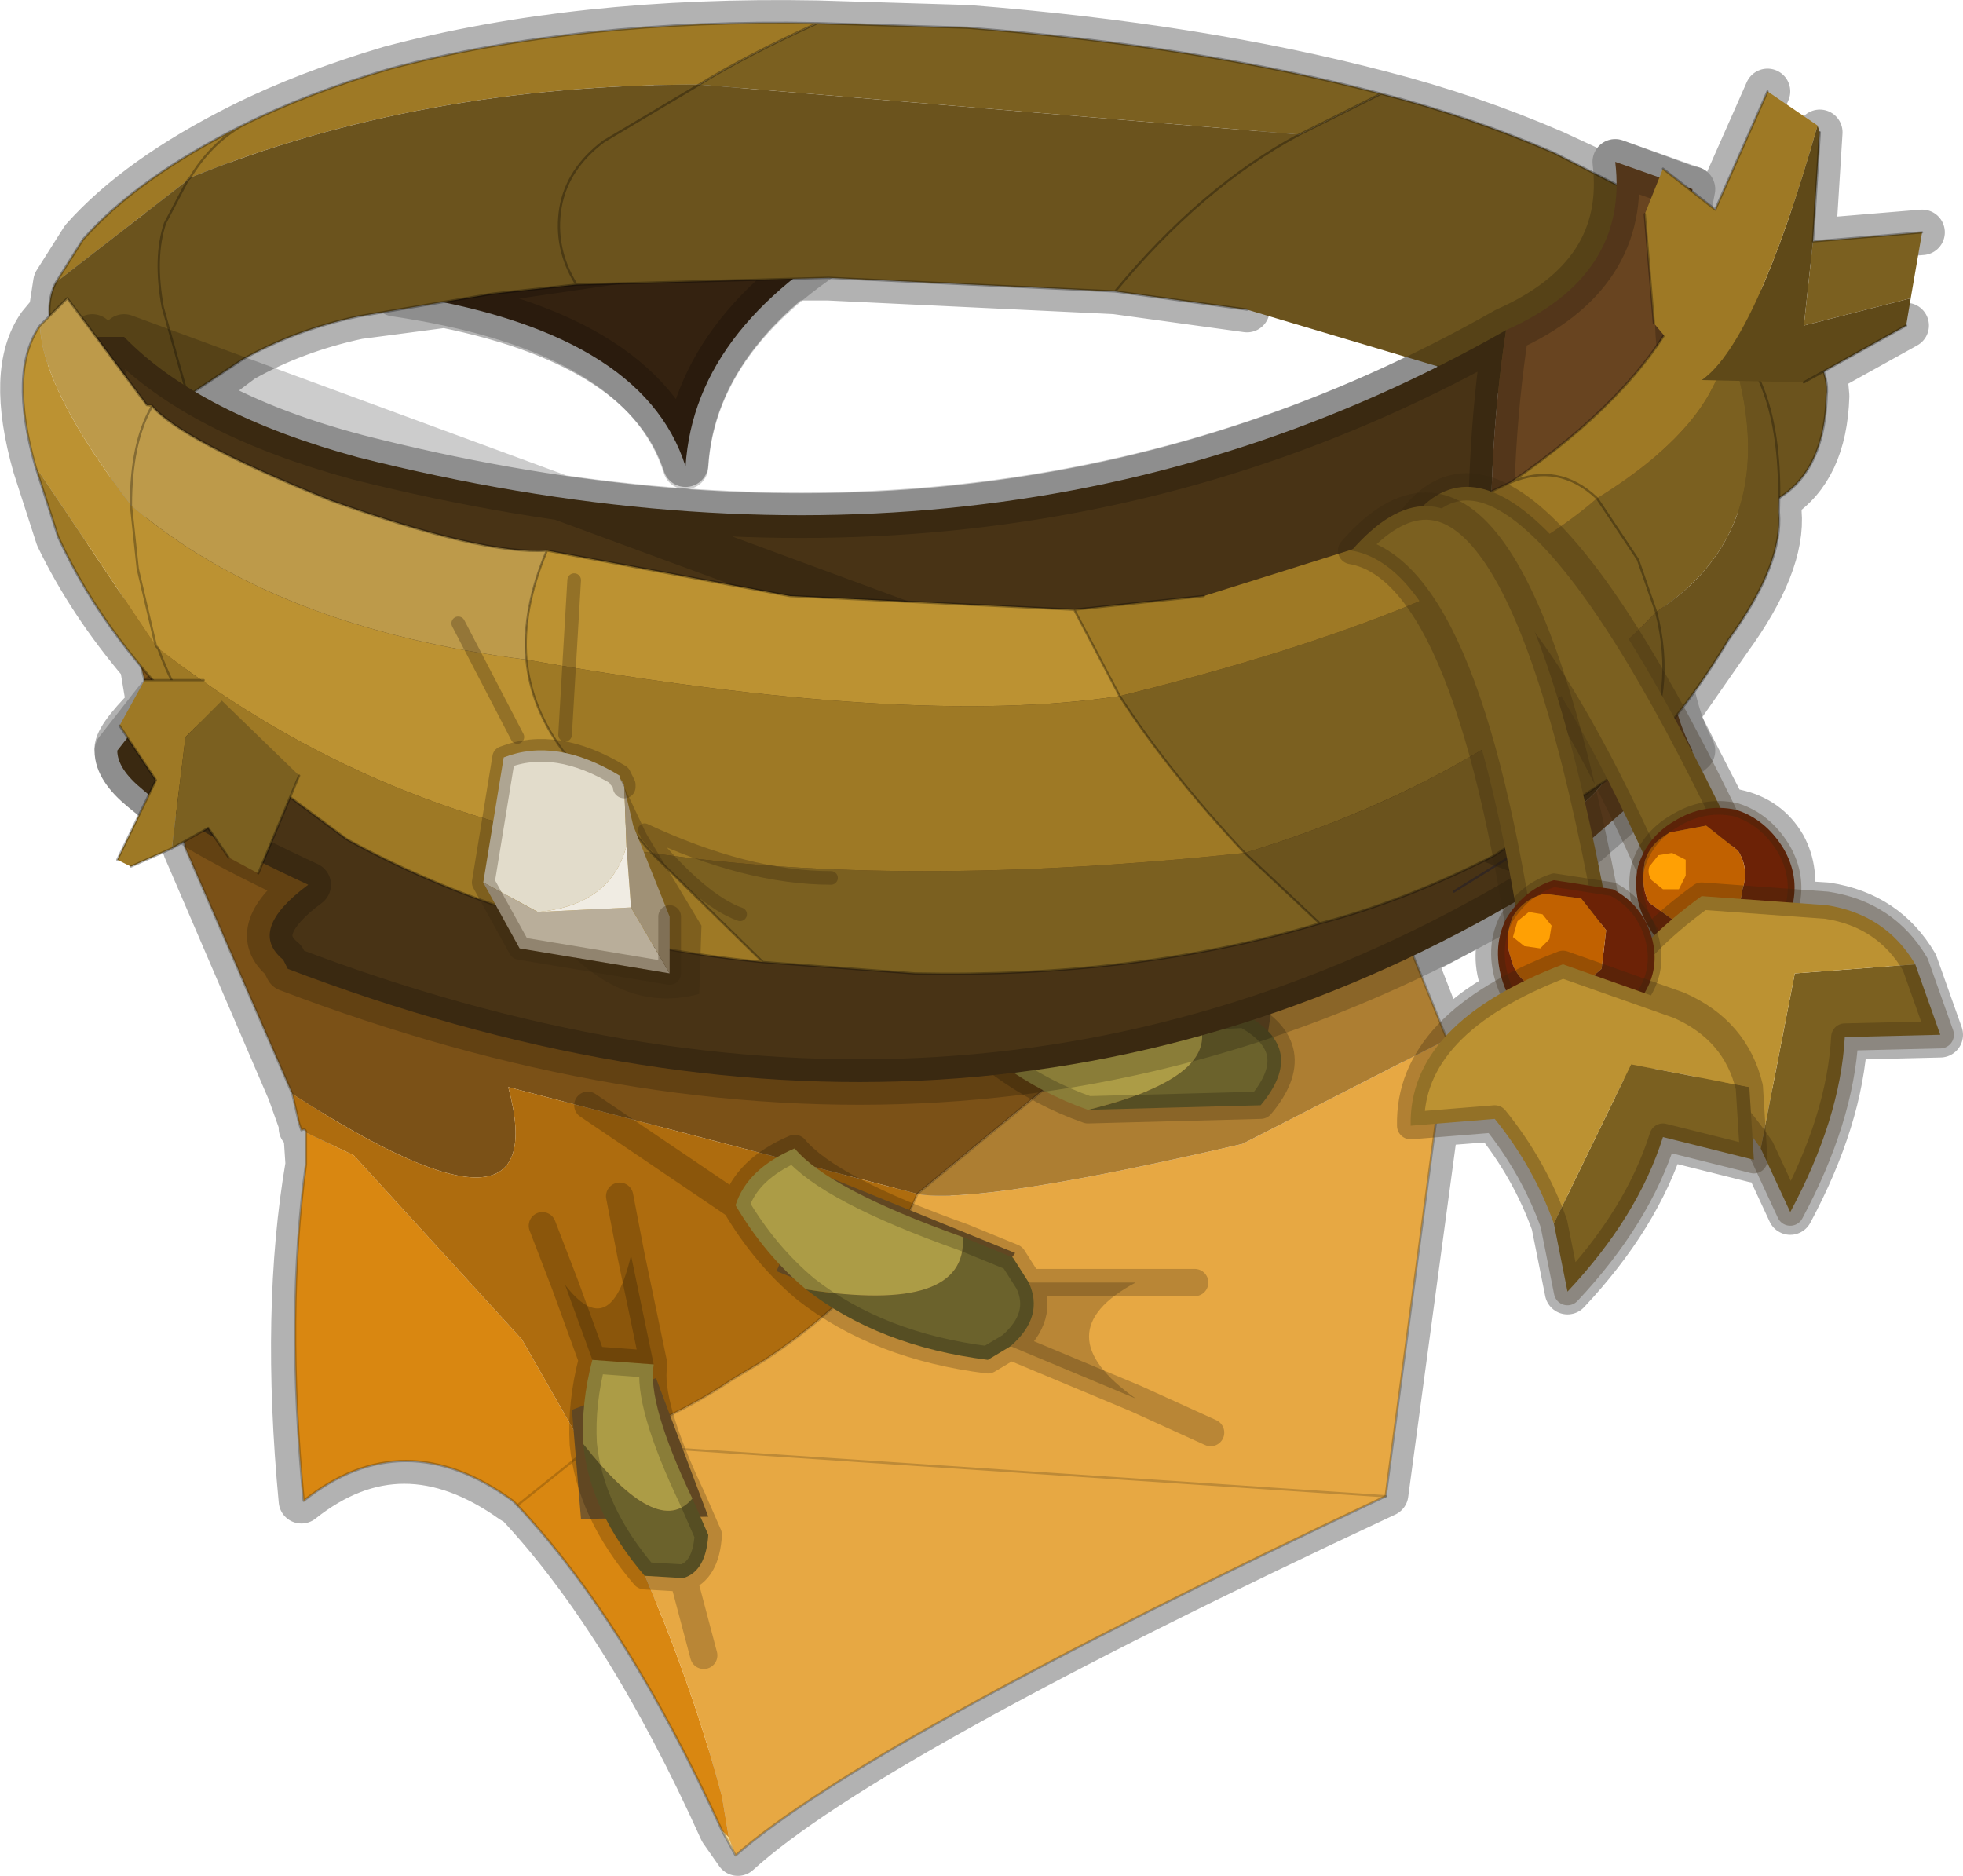 <svg viewBox="0 0 43.18 41.258" xmlns="http://www.w3.org/2000/svg" xmlns:xlink="http://www.w3.org/1999/xlink"><use transform="translate(-.02 .01)" width="43.2" height="41.25" xlink:href="#a"/><defs><g id="a"><path d="m297.75 384.3-1.15 2.6-.5-.4-.05-.05-1.65-.6.05.45q0 2.15-2.45 3.25l-.15 1.4q-.15 1-.15 2.1l.4-.15q2.3-1.55 3.35-3.2m-1-3.4-1.4-.65q-1.85-.8-3.8-1.3l-1.8.9q-2.15 1.15-4.05 3.45l2.9.4m8.75-2.1.2 2.4m.8-2.95h.05v.05m5.05.9-2.4.2.15-2.4m-1.2 5.8.3 2.25q1-.65 1.05-2.25l-.05-.55-.45.25m-6.45 2.2q1.05-.45 1.9.35l.9 1.35.4 1.15.1 1.75.35.55V398l1.15-1.65q1.2-1.65 1.1-2.8v-.3m-2.6 4.25-.65-1.15q-1-1.55-1.8-2.35-.65-.7-1.3-.9-.8-.3-1.45.35l.55.1 1.15 1.1 1.15 2.7.2.25 1.05 1.9.3.65.45.95q.2-.6.65-.8.5-.35 1.1-.2l-.95-1.85-.1-.2m-4.1-4.95.05-.05m-1.5.4q-.75 0-1.55.95h-.05q.85.15 1.5 1.1.75 1.1 1.35 3.25L292 401l.05.2.15.95.05.15q.25-.45.85-.6l1.05.05-.2-1.05-.2-.75v-.1l-.6-2.2-.1-.3m1.25 2.15q-.15.05-.25.15v.05l-.3.25m.3-.25-.3.15m-1.5 2.45-.2.2q-.35.65-.15 1.3l.1.3.4-.25.85-.35 1.85.7.15-1.3-.05-.15-.05-.1-.15-.25-.6-.55-.25-.1m-8.8-6.35-2.85.3 1 1.9q1.1 1.7 2.75 3.45l1.65 1.55q1.9-.5 3.85-1.5l.25-.1m3.75-3 .1.25m-.85 4.15q-.2-.5-.05-1l.1-.3m.05 3.1.7.2q1.25.55 1.55 1.8l.15 1.2.1.15.65 1.4q1.1-2.05 1.2-3.85l2.1-.05-.55-1.55q-.65-1.1-1.95-1.3l-.8-.05-1.95-.15-.7.55-.35.35m1.55-2.8.25.05q.7.15 1.05.75.3.55.15 1.25m-3.65-2-.65.55m-10.55-12-6.3-.3h-.8q-2.2 1.8-2.35 4.1-.85-2.6-5.3-3.5l-1.9.25q-1.4.3-2.55.95l-1 .75q1.45.85 3.55 1.4 13.15 3.35 23.75-2l1.5-.8m7 .9 1.8-1m-3.3 17.95-.05.4-2-.5q-.55 1.75-2.1 3.4l-.3-1.5q-.45-1.25-1.3-2.3l-1.3.1-1.1 8.15q-11.45 5.35-14.25 7.9l-.35-.5q-2.1-4.65-4.5-7.2l-.1-.05q-2.45-1.75-4.65 0-.4-4.2.15-7.4l-.05-.75q0-.1-.1-.05v-.1l-.25-.7-2.3-5.35-.2-.7-.75-.6q-.55-.45-.55-.85-.05-.25.7-1l-.15-.9q-1.15-1.35-1.85-2.8l-.5-1.55q-.6-2.1.1-3.1l.25-.3.1-.65.6-.95q1.2-1.35 3.5-2.5 1.4-.7 3.25-1.25 4.15-1.1 9.4-1l3.3.1q5.1.4 9.1 1.45M292 404.1q-.85.45-1.35 1.05l-.05.05q-.7.8-.7 1.85l.55-.05m.2-1.85-.7-1.8-3.15 1.25m5.4-2.45-2.25 1.2m-13.1-20.55q-1.55.7-2.6 1.35l-2.1 1.25q-.8.6-.95 1.45-.1.7.2 1.3l.15.4 4.75-.15m-7.65.6 1.05-.25 1.85-.2m10.95 7.15-6.25-.3-5.35-1q-.55 1.3-.45 2.4.1 1.05.8 2l1.95 2.25 2.45 2.4 3.35.25q4.9.1 8.9-1.1m-16.45-.35-.55.3-.6.4m-6.1-17.9q-.7.4-1.15 1.15l-.05.05-.5.95q-.25.75-.05 1.85l.5 1.7.25.2m-3.2-1.8.35-.3 1.75 2.35h.1q.6.75 3.95 2.1 3.35 1.2 4.75 1.1m-8.9 2.5.5.65.85.85-.65-1.05-.35-.8-.05-.05-.35-1.4-.05-.3-.15-1.4.05-.7.4-1.45v-.05m8.7 11.35q-2.35-.65-4.4-1.8l-3.1-2.3-.05-.05m-1.2-.6.2-.15.15-.1m13.55 12.55-1-1.3-2.9-1.95-.1-.05-.25-.05-.15-1.25q-3.15-.65-6.45-1.9l-.1-.2q-.8-.65.55-1.65l-2.9-1.5m-1.15-10.55 1.35 1.05m23.8 14.2q.7.65-.15 1.7-2.05.55-3.75.05l-1-.45-2.75 2.25-.2.45m3.45-3.2-1.15.15.65.35m3.65 7.55-4.4-1.9-.5.3q-1.95-.25-3.4-1.15l-1.5 1.1-.75.5-1.4.8m7.6-3.5.35.55h3.65m-3.65 0q.35.75-.4 1.4m-5.45-8.45-1.3-.1.2 2m-.2-2-.05-.3m2.65 5.05-.6-.55-.5.3-.8.95m-3-2 .7-1.1.4-.65.65.3m-3.5-1.25 1.3.6.05.8m1.6 7.15v-.35l-1.35-.1-.15 1m.15-1-1.1-2.95m6.4 1.8-.6-.4-.35-.3m-3 1.95-.75-3.7m1.85 7.1.1.35q-.05.8-.55.95l.45 1.7m-.45-1.7-.85-.05v-.05q-.55-.6-.8-1.2m-.75-1.3-1.25.95m10.95-9.45q-4.1.5-8.45-.2m1.1 8.45 15.5 1M292.05 401.2l-1.2.7" fill="none" stroke="#000" stroke-linecap="round" stroke-linejoin="round" stroke-opacity=".302" transform="translate(-258.85 -382.3)"/><path d="M273.95 392.55q-.95-3-6.4-3.8l10.65-1.55q-4.05 2.15-4.25 5.35" fill="#342210" fill-rule="evenodd" transform="translate(-258.85 -382.3)"/><path d="M273.95 392.55q-.95-3-6.4-3.8l10.65-1.55q-4.05 2.15-4.25 5.35z" fill="none" stroke="#000" stroke-linecap="round" stroke-linejoin="round" stroke-opacity=".2" transform="translate(-258.85 -382.3)"/><path d="m289.25 384.35-1.8.9-13.2-1.1q1.05-.65 2.6-1.35l3.3.1q5.1.4 9.1 1.45" fill="#7b6020" fill-rule="evenodd" transform="translate(-258.85 -382.3)"/><path d="m260.1 388.5.6-.95q1.2-1.35 3.5-2.5 1.4-.7 3.25-1.25 4.15-1.1 9.4-1-1.55.7-2.6 1.35-6.15 0-11.2 2.05l-.05.05-2.9 2.25m2.95-2.3q.45-.75 1.15-1.15-.7.4-1.15 1.15" fill="#9e7925" fill-rule="evenodd" transform="translate(-258.85 -382.3)"/><path d="M263 391h-.05.05" fill="#bc9232" fill-rule="evenodd" transform="translate(-258.85 -382.3)"/><path d="m286.3 389.1-2.9-.4q1.9-2.3 4.05-3.45-2.15 1.15-4.05 3.45l-6.3-.3-5.55.15-1.85.2-2.95.5q-1.4.3-2.55.95l-1.2.8-.55-1.95q-.2-1.1.05-1.85l.5-.95-.5.95q-.25.75-.05 1.85L263 391h-.05l-.65 1.65q-.85-.4-1.7-1.75-.95-1.55-.5-2.4l2.9-2.25.05-.05q5.05-2.05 11.2-2.05l13.2 1.1 1.8-.9q1.95.5 3.8 1.3l3.15 1.6 1.85 1.85q1.1 1.15 1 1.9-.05 1.85-1.35 2.4l-1.1.25-1.4-1.15-2.35-1.15-2.35-1-4.2-1.25m9.9-1.85q.75 1 .2 2.05l-.45.75q-1.55 1.85-3.1 1.3 1.55.55 3.1-1.3l.45-.75q.55-1.05-.2-2.05m-21.95-3.1-2.1 1.25q-.8.6-.95 1.45-.15.9.35 1.7-.5-.8-.35-1.7.15-.85.95-1.45l2.1-1.25" fill="#6b531d" fill-rule="evenodd" transform="translate(-258.85 -382.3)"/><path d="m24.55 6.4 2.9.4m4.2 1.25 2.35 1q1.55.55 3.1-1.3l.45-.75q.55-1.05-.2-2.05l-3.15-1.6q-1.85-.8-3.8-1.3l-1.8.9Q26.45 4.1 24.55 6.4l-6.3-.3-5.55.15-1.85.2-2.95.5q-1.4.3-2.55.95l-1.2.8H4.1l-.65 1.65q-.85-.4-1.7-1.75-.95-1.55-.5-2.4l.6-.95q1.2-1.35 3.5-2.5 1.4-.7 3.25-1.25Q12.75.4 18 .5l3.3.1q5.1.4 9.1 1.45m3.6 7 2.35 1.15 1.4 1.15 1.1-.25q1.3-.55 1.35-2.4.1-.75-1-1.9l-1.85-1.85M18 .5q-1.55.7-2.6 1.35m-2.7 4.4q-.5-.8-.35-1.7.15-.85.95-1.45l2.1-1.25M4.2 3.9l-.05.05-.5.95q-.25.75-.05 1.85l.55 1.95m1.2-5.95q-.7.4-1.15 1.15" fill="none" stroke="#000" stroke-linecap="round" stroke-linejoin="round" stroke-opacity=".302" stroke-width=".05"/><path d="m265.3 406.35-2.35-5.4-1.55-6.35q4.25 4.05 9.2 7.2l-.5-.4 14.4 2.65-5.45 4.5-9-2.35q1.05 3.9-4.75.15" fill="#7b5117" fill-rule="evenodd" transform="translate(-258.85 -382.3)"/><path d="M274.75 422.55q-2.1-4.6-4.5-7.15l-.1-.1q-2.4-1.75-4.6 0-.4-4.15.05-7.4v-.7l1.05.5 3.7 4.05 1.4 2.45-1.5 1.2 1.5-1.2q2 3.85 3 7.6l.15.9-.15-.15" fill="#d98711" fill-rule="evenodd" transform="translate(-258.85 -382.3)"/><path d="M279.05 408.55q-.8 1.95-3.35 3.65l-.75.45q-1.1.75-2.8 1.4l-.4.15-1.4-2.45-3.7-4.05-1.05-.5q0-.1-.1-.05l-.05-.15-.15-.65q5.8 3.75 4.75-.15l9 2.35" fill="#ae6c0e" fill-rule="evenodd" transform="translate(-258.85 -382.3)"/><path d="m275.05 423.1-.3-.55.15.15.15.4" fill="#fad98f" fill-rule="evenodd" transform="translate(-258.85 -382.3)"/><path d="m290.7 405.15-1.35 10.05-17.2-1.15 17.2 1.15q-11.45 5.4-14.3 7.9l-.15-.4-.15-.9q-1-3.75-3-7.6l.4-.15q1.7-.65 2.8-1.4l.75-.45q2.55-1.7 3.35-3.65 1.35.25 7.15-1.1l4.5-2.3" fill="#e7a843" fill-rule="evenodd" transform="translate(-258.85 -382.3)"/><path d="m290.7 405.15-4.5 2.3q-5.8 1.35-7.15 1.1l5.45-4.5 1.3-.1 3.85-1.4 1.05 2.6" fill="#ad7e32" fill-rule="evenodd" transform="translate(-258.85 -382.3)"/><path d="M20.2 26.25q-.8 1.95-3.35 3.65l-.75.45q-1.1.75-2.8 1.4l17.2 1.15m-17.6-1 .4-.15m-1.9 1.35 1.5-1.2m12.75-10.15-5.45 4.5" fill="none" stroke="#000" stroke-linecap="round" stroke-linejoin="round" stroke-opacity=".18" stroke-width=".05"/><path d="m30.5 32.9 1.35-10.05M30.5 32.9q-11.45 5.4-14.3 7.9l-.3-.55q-2.1-4.6-4.5-7.15l-.1-.1q-2.4-1.75-4.6 0-.4-4.15.05-7.4v-.7q0-.1-.1-.05l-.05-.15-.15-.65-2.35-5.4-1.55-6.35q4.25 4.05 9.2 7.2l-.5-.4 14.4 2.65 1.3-.1 3.85-1.4 1.05 2.6" fill="none" stroke="#292212" stroke-linecap="round" stroke-linejoin="round" stroke-opacity=".302" stroke-width=".05"/><path d="m271.65 415.7 2.8-.05-1.15-3.05-1.85.7.2 2.4m10.3-11.4.5 1.9 4.1.2.4-2.65-5 .55m-6 5.95 3.85 1.55 1.4-1.95-4.3-1.75-.95 2.15" fill="#79592b" fill-rule="evenodd" transform="translate(-258.85 -382.3)"/><path d="M282.8 406.7q3.05-.75 2.4-2.05l1.05-.05q1.4.75.35 2l-3.8.1" fill="#6b622c" fill-rule="evenodd" transform="translate(-258.85 -382.3)"/><path d="M285.2 404.65q.65 1.3-2.4 2.05-1-.35-1.9-1-.1-.7.7-1.45l3.6.4" fill="#ac9c46" fill-rule="evenodd" transform="translate(-258.85 -382.3)"/><path d="m26.35 22.35-3.6-.4q-.8.75-.7 1.45.9.65 1.9 1l3.8-.1q1.05-1.25-.35-2z" fill="none" stroke="#000" stroke-linecap="round" stroke-linejoin="round" stroke-opacity=".2" stroke-width=".6"/><path d="M292.5 401.95q-12.35 7.35-27.3 1.65l-.1-.2q-.8-.65.55-1.65-2.7-1.25-3.65-2.1-.55-.45-.55-.85l.9-1.15.8-.9q-1.2-3.25-2.25-7.05h.7q1.65 1.7 5.15 2.65 14.1 3.55 25.25-2.8-.45 2.9-.3 6.35l.1.55 1.55 1.4q.95.7.9 1.35 0 .5-1.65 1.55l-.3.25.2.95m-28.75-6.75-.6 1.55.6-1.55m27.1 6.7 1.45-.9-1.45.9" fill="#483315" fill-rule="evenodd" transform="translate(-258.85 -382.3)"/><path d="M292 389.55q2.7-1.2 2.4-3.7l1.7.6q-.65 3.3 0 4.5-1.25 5.5 0 7.85l-3.6 3.15-.2-.95.3-.25q1.65-1.05 1.65-1.55.05-.65-.9-1.35l-1.55-1.4-.1-.55q-.15-3.45.3-6.35" fill="#684420" fill-rule="evenodd" transform="translate(-258.85 -382.3)"/><path d="m33.45 18.7.2.95m-.2-.95-1.45.9M4.3 14.45l.6-1.55" fill="none" stroke="#332720" stroke-linecap="round" stroke-linejoin="round" stroke-width=".05"/><path d="M292 389.55q2.7-1.2 2.4-3.7l1.7.6q-.65 3.3 0 4.5-1.25 5.5 0 7.85l-3.6 3.15q-12.35 7.35-27.3 1.65l-.1-.2q-.8-.65.55-1.65-2.7-1.25-3.65-2.1-.55-.45-.55-.85l.9-1.15.8-.9q-1.2-3.25-2.25-7.05m.7 0q1.65 1.7 5.15 2.65 14.1 3.55 25.25-2.8-.45 2.9-.3 6.35l.1.55 1.55 1.4q.95.7.9 1.35 0 .5-1.65 1.55l-.3.25z" fill="none" stroke="#000" stroke-linecap="round" stroke-linejoin="round" stroke-opacity=".2" transform="translate(-258.85 -382.3)"/><path d="M283.5 397.6q7.7-1.9 10.5-4.35 2.75-1.7 2.85-3.55 1.45 4.1-1.55 6.05-3.45 3.6-9.05 5.3l1.65 1.55q-4 1.2-8.9 1.1l-3.35-.25-2.45-2.4q5.5.8 13.05 0-1.65-1.75-2.75-3.45m11.8-1.85-.4-1.15-.9-1.35.9 1.35.4 1.15" fill="#7b6020" fill-rule="evenodd" transform="translate(-258.85 -382.3)"/><path d="M292.1 392.9q1.05-.45 1.9.35-.85-.8-1.9-.35 2.7-1.85 3.7-3.8.55.15 1.05.55v.05q-.1 1.85-2.85 3.55-2.8 2.45-10.5 4.35l-1-1.9 2.85-.3 4.3-1.35 2.45-1.15m-16.45 10.55q-5.15-.5-9.15-2.7l-3.1-2.3q-2.2-2.05-3.25-4.35l-.5-1.55 2.65 3.95.05.05q4.9 3.8 10.85 4.5l-1.95-2.25q-.7-.95-.8-2 8.45 1.5 13.05.8 1.1 1.7 2.75 3.45-7.55.8-13.05 0l2.45 2.4m-12.25-5q-.65-.8-1.05-1.9.4 1.1 1.05 1.9" fill="#9e7925" fill-rule="evenodd" transform="translate(-258.85 -382.3)"/><path d="m282.5 395.7 1 1.9q-4.6.7-13.05-.8.1 1.05.8 2l1.95 2.25q-5.95-.7-10.85-4.5l-.05-.05-2.65-3.95q-.6-2.1.1-3.1.05 1.4 2 3.95 3.15 2.7 8.7 3.4-.1-1.1.45-2.4l5.35 1 6.25.3m-20.4-4.5h.1v.05l-.1-.05m-.35 2.2.15 1.4.4 1.7-.4-1.7-.15-1.4" fill="#bc9232" fill-rule="evenodd" transform="translate(-258.85 -382.3)"/><path d="M296.85 389.7v-.05q1.25 1.1 1.15 3.9.1 1.15-1.1 2.8-.9 1.5-1.95 2.6l-3.2 2.15q-1.95 1-3.85 1.5l-1.65-1.55q5.6-1.7 9.05-5.3 3-1.95 1.55-6.05m-1.55 6.05q.45 1.75-.35 3.2.8-1.45.35-3.2" fill="#6b531d" fill-rule="evenodd" transform="translate(-258.85 -382.3)"/><path d="m259.75 389.45.6-.6 1.75 2.35.1.05v-.05q.6.75 3.95 2.1 3.35 1.2 4.75 1.1-.55 1.3-.45 2.4-5.55-.7-8.7-3.4 0-1.35.45-2.15-.45.8-.45 2.15-1.95-2.55-2-3.95" fill="#bd9a4a" fill-rule="evenodd" transform="translate(-258.85 -382.3)"/><path d="M35.15 10.95q-.85-.8-1.9-.35l-2.45 1.15m-4.3 1.35-2.85.3 1 1.9M38 7.35q-.5-.4-1.05-.55-1 1.95-3.7 3.8m1.9.35.9 1.35.4 1.15m-.35 3.2q1.05-1.1 1.95-2.6 1.2-1.65 1.1-2.8.1-2.8-1.15-3.9M29.05 20.3q1.9-.5 3.85-1.5l3.2-2.15q.8-1.45.35-3.2m-9.05 5.3 1.65 1.55q-4 1.2-8.9 1.1l-3.35-.25q-5.15-.5-9.15-2.7l-3.1-2.3Q2.35 14.1 1.3 11.8l-.5-1.55q-.6-2.1.1-3.1l.6-.6L3.25 8.9h.1q.6.75 3.95 2.1 3.35 1.2 4.75 1.1l5.35 1 6.25.3M2.9 11.1q0-1.35.45-2.15V8.9m.15 5.35-.05-.05-.4-1.7-.15-1.4m8.7 3.4q.1 1.05.8 2l1.95 2.25 2.45 2.4m10.6-2.4Q25.75 17 24.65 15.3M3.5 14.25q.4 1.1 1.05 1.9m7.05-1.65q-.1-1.1.45-2.4" fill="none" stroke="#000" stroke-linecap="round" stroke-linejoin="round" stroke-opacity=".302" stroke-width=".05"/><path d="m263.75 397.7-.8.8-.3 2.45-.9.4-.3-.15.85-1.75-.8-1.2.55-1h1.3l.4.45" fill="#9e7925" fill-rule="evenodd" transform="translate(-258.85 -382.3)"/><path d="m262.65 400.95.3-2.45.8-.8 1.7 1.65-.9 2.15-.65-.35-.45-.65-.8.45" fill="#7b6020" fill-rule="evenodd" transform="translate(-258.85 -382.3)"/><path d="M4.5 14.95H3.2m-.55 1 .8 1.2-.85 1.75m.3.15.9-.4.8-.45.45.65m.65.35.9-2.15" fill="none" stroke="#000" stroke-linecap="round" stroke-linejoin="round" stroke-opacity=".302" stroke-width=".05"/><path d="M289.5 394.4q2.3-4.7 7.55 6.35l-1.25 2.1q-3.65-8.7-6.3-8.45" fill="#7b6020" fill-rule="evenodd" transform="translate(-258.85 -382.3)"/><path d="M30.65 12.1q2.65-.25 6.3 8.45l1.25-2.1Q32.95 7.4 30.65 12.1z" fill="none" stroke="#382510" stroke-linecap="round" stroke-linejoin="round" stroke-opacity=".302" stroke-width=".6"/><path d="M297.05 400.1q.65.2 1.05.85.35.6.2 1.25l-.85 1.1-1.3.15q-.65-.15-1-.75-.4-.65-.25-1.35.2-.65.8-1 .65-.4 1.35-.25m.05.9-.7-.55-.8.15q-.45.25-.55.65-.1.55.1.9l.7.5.9-.1q.4-.2.45-.7.15-.45-.1-.85" fill="#6c2206" fill-rule="evenodd" transform="translate(-258.85 -382.3)"/><path d="M297.1 401q.25.4.1.85-.05.5-.45.7l-.9.1-.7-.5q-.2-.35-.1-.9.1-.4.55-.65l.8-.15.7.55" fill="#c16100" fill-rule="evenodd" transform="translate(-258.85 -382.3)"/><path d="M38.2 17.8q.65.2 1.05.85.35.6.2 1.25L38.6 21l-1.3.15q-.65-.15-1-.75-.4-.65-.25-1.35.2-.65.8-1 .65-.4 1.35-.25z" fill="none" stroke="#382510" stroke-linecap="round" stroke-linejoin="round" stroke-opacity=".302" stroke-width=".3"/><path d="m295.95 401.55-.15.3h-.35l-.25-.2q-.1-.15-.05-.3l.2-.25.3-.05.3.15v.35" fill="#ffa004" fill-rule="evenodd" transform="translate(-258.85 -382.3)"/><path d="m297.6 407.55.75-3.85 2.65-.2.55 1.55-2.1.05q-.1 1.8-1.2 3.85l-.65-1.4" fill="#7b6020" fill-rule="evenodd" transform="translate(-258.85 -382.3)"/><path d="M297.6 407.55q-.75-1.1-1.8-1.95l-1.8.65q-.65-2.1 2.3-4.25l2.75.2q1.3.2 1.95 1.3l-2.65.2-.75 3.85" fill="#bc9232" fill-rule="evenodd" transform="translate(-258.85 -382.3)"/><path d="M42.15 21.2q-.65-1.1-1.95-1.3l-2.75-.2q-2.95 2.15-2.3 4.25l1.8-.65q1.05.85 1.8 1.95m3.4-4.05.55 1.55-2.1.05q-.1 1.8-1.2 3.85l-.65-1.4" fill="none" stroke="#382510" stroke-linecap="round" stroke-linejoin="round" stroke-opacity=".302" stroke-width=".6"/><path d="M288.6 394.4q3.45-3.95 5.65 8.05l-1.75 1.7q-1.25-9.3-3.9-9.75" fill="#7b6020" fill-rule="evenodd" transform="translate(-258.85 -382.3)"/><path d="M29.75 12.1q2.65.45 3.9 9.75l1.75-1.7q-2.2-12-5.65-8.05z" fill="none" stroke="#382510" stroke-linecap="round" stroke-linejoin="round" stroke-opacity=".302" stroke-width=".6"/><path d="m294.2 402.75-.55-.7-.8-.1q-.45.1-.7.5-.2.45-.05.9.1.45.5.65l.85.15.65-.55.1-.85m.15-.9q.65.35.85 1.05t-.2 1.3q-.35.65-1.05.8l-1.3-.15q-.55-.35-.75-1.05t.1-1.3q.4-.65 1.05-.85l1.3.2" fill="#6c2206" fill-rule="evenodd" transform="translate(-258.85 -382.3)"/><path d="m294.2 402.75-.1.85-.65.55-.85-.15q-.4-.2-.5-.65-.15-.45.05-.9.25-.4.7-.5l.8.1.55.7" fill="#c16100" fill-rule="evenodd" transform="translate(-258.85 -382.3)"/><path d="M35.5 19.55q.65.35.85 1.05t-.2 1.3q-.35.65-1.05.8l-1.3-.15q-.55-.35-.75-1.05t.1-1.3q.4-.65 1.05-.85z" fill="none" stroke="#382510" stroke-linecap="round" stroke-linejoin="round" stroke-opacity=".302" stroke-width=".3"/><path d="m292.95 402.95-.2.2-.35-.05-.25-.2.1-.35.25-.2.3.05.2.25-.05.3" fill="#ffa004" fill-rule="evenodd" transform="translate(-258.85 -382.3)"/><path d="m293.05 409.2 1.7-3.5 2.6.5.1 1.6-2-.5q-.55 1.75-2.1 3.4l-.3-1.5" fill="#7b6020" fill-rule="evenodd" transform="translate(-258.85 -382.3)"/><path d="M293.05 409.2q-.45-1.25-1.3-2.3l-1.85.15q-.05-2.25 3.35-3.55l2.55.9q1.25.55 1.55 1.8l-2.6-.5-1.7 3.5" fill="#bc9232" fill-rule="evenodd" transform="translate(-258.85 -382.3)"/><path d="M38.5 23.9q-.3-1.25-1.55-1.8l-2.55-.9q-3.4 1.3-3.35 3.55l1.85-.15q.85 1.05 1.3 2.3m4.3-3 .1 1.6-2-.5q-.55 1.75-2.1 3.4l-.3-1.5" fill="none" stroke="#382510" stroke-linecap="round" stroke-linejoin="round" stroke-opacity=".302" stroke-width=".6"/><path d="m298.75 387.6 2.4-.2-.25 1.45-2.35.6.2-1.85" fill="#7b6020" fill-rule="evenodd" transform="translate(-258.85 -382.3)"/><path d="M296.3 390.65q1.2-.85 2.55-5.6l.05.15-.15 2.4-.2 1.85 2.35-.6-.1.6-2.25 1.25-2.25-.05" fill="#5f4918" fill-rule="evenodd" transform="translate(-258.85 -382.3)"/><path d="m297.75 384.3 1.1.75q-1.35 4.75-2.55 5.6l-1.05-1.25-.2-2.4.4-1 1.15.9 1.15-2.6" fill="#9e7925" fill-rule="evenodd" transform="translate(-258.85 -382.3)"/><path d="m38.9 2-1.15 2.6-1.15-.9m-.4 1 .2 2.4m3.65-4.2-.15 2.4 2.4-.2m-.35 2.05L39.7 8.4" fill="none" stroke="#000" stroke-linecap="round" stroke-linejoin="round" stroke-opacity=".302" stroke-width=".05"/><path d="m281.1 411.9-.5.3q-2.4-.3-4-1.55 3.55.55 3.45-1.15l1.1.45.35.55q.35.75-.4 1.4" fill="#6b622c" fill-rule="evenodd" transform="translate(-258.85 -382.3)"/><path d="M276.6 410.65q-.9-.75-1.55-1.85.25-.8 1.3-1.25.75.9 3.7 1.95.1 1.7-3.45 1.15" fill="#ac9c46" fill-rule="evenodd" transform="translate(-258.85 -382.3)"/><path d="M281.5 410.5h2.35q-2.05 1.1 0 2.55l-2.75-1.15q.75-.65.4-1.4" fill-opacity=".2" fill-rule="evenodd" transform="translate(-258.85 -382.3)"/><path d="m25 30.75 1.65.75M25 28.2h1.3m-4.05 1.4-.5.3q-2.4-.3-4-1.55-.9-.75-1.55-1.85l-3.25-2.2m8.25 2.9q-2.95-1.05-3.7-1.95-1.05.45-1.3 1.25m5 .7 1.1.45.35.55H25m0 2.55-2.75-1.15q.75-.65.4-1.4" fill="none" stroke="#000" stroke-linecap="round" stroke-linejoin="round" stroke-opacity=".2" stroke-width=".6"/><path d="m273.9 417-.85-.05q-1.2-1.4-1.35-2.9 1.65 2.1 2.4 1.2l.35.8q-.05.8-.55.95" fill="#6b622c" fill-rule="evenodd" transform="translate(-258.85 -382.3)"/><path d="M271.7 414.05q-.05-.9.2-1.85l1.35.1q-.15.85.85 2.95-.75.9-2.4-1.2" fill="#ac9c46" fill-rule="evenodd" transform="translate(-258.85 -382.3)"/><path d="m271.9 412.2-.6-1.65q1 1.3 1.45-.65l.5 2.4-1.35-.1" fill-opacity=".2" fill-rule="evenodd" transform="translate(-258.85 -382.3)"/><path d="m15.05 34.7-.85-.05q-1.2-1.4-1.35-2.9-.05-.9.2-1.85l-.6-1.65-.5-1.3M14.4 30l-.5-2.4-.25-1.3m-.6 3.6 1.35.1q-.15.85.85 2.95l.35.8q-.05.8-.55.95l.45 1.7" fill="none" stroke="#000" stroke-linecap="round" stroke-linejoin="round" stroke-opacity=".2" stroke-width=".6"/><path d="m270.7 402.35-1.2-.65.45-2.75q1.15-.45 2.55.4l.1.2-.1-.2v.05l.1.15.05 1.35q-.35 1.3-1.95 1.45" fill="#e2dccb" fill-rule="evenodd" transform="translate(-258.85 -382.3)"/><path d="m269.5 401.7 1.2.65 2.05-.1.85 1.45-3.3-.55-.8-1.45" fill="#b9ae9a" fill-rule="evenodd" transform="translate(-258.85 -382.3)"/><path d="m272.65 400.9-.05-1.35v.05-.05l-.1-.15.1.2.2.85.8 2v1.25l-.85-1.45-.1-1.35" fill="#a09176" fill-rule="evenodd" transform="translate(-258.85 -382.3)"/><path d="m271.5 403.35 2.1.35v-1.25l-.8-2-.2-.85.45.95.05.1 1.2 2-.05 1.5q-1.45.4-2.75-.8" fill="#382510" fill-opacity=".302" fill-rule="evenodd" transform="translate(-258.85 -382.3)"/><path d="M270.7 402.35q1.6-.15 1.95-1.45l.1 1.35-2.05.1" fill="#f0ece3" fill-rule="evenodd" transform="translate(-258.85 -382.3)"/><path d="m13.75 17.25-.1-.2q-1.4-.85-2.55-.4l-.45 2.75.8 1.45 3.3.55m-1-4.15v.05m-.1-.25v.05m1.1 3.05v1.25" fill="none" stroke="#382510" stroke-linecap="round" stroke-linejoin="round" stroke-opacity=".302" stroke-width=".5"/><path d="M14.25 18.35q1.2 1.45 2.05 1.75m-2.1-1.85q2.25 1.05 4.1 1.05m-5.85-3.15.2-3.4M11.4 16.2l-1.3-2.5" fill="none" stroke="#382510" stroke-linecap="round" stroke-linejoin="round" stroke-opacity=".302" stroke-width=".3"/></g></defs></svg>